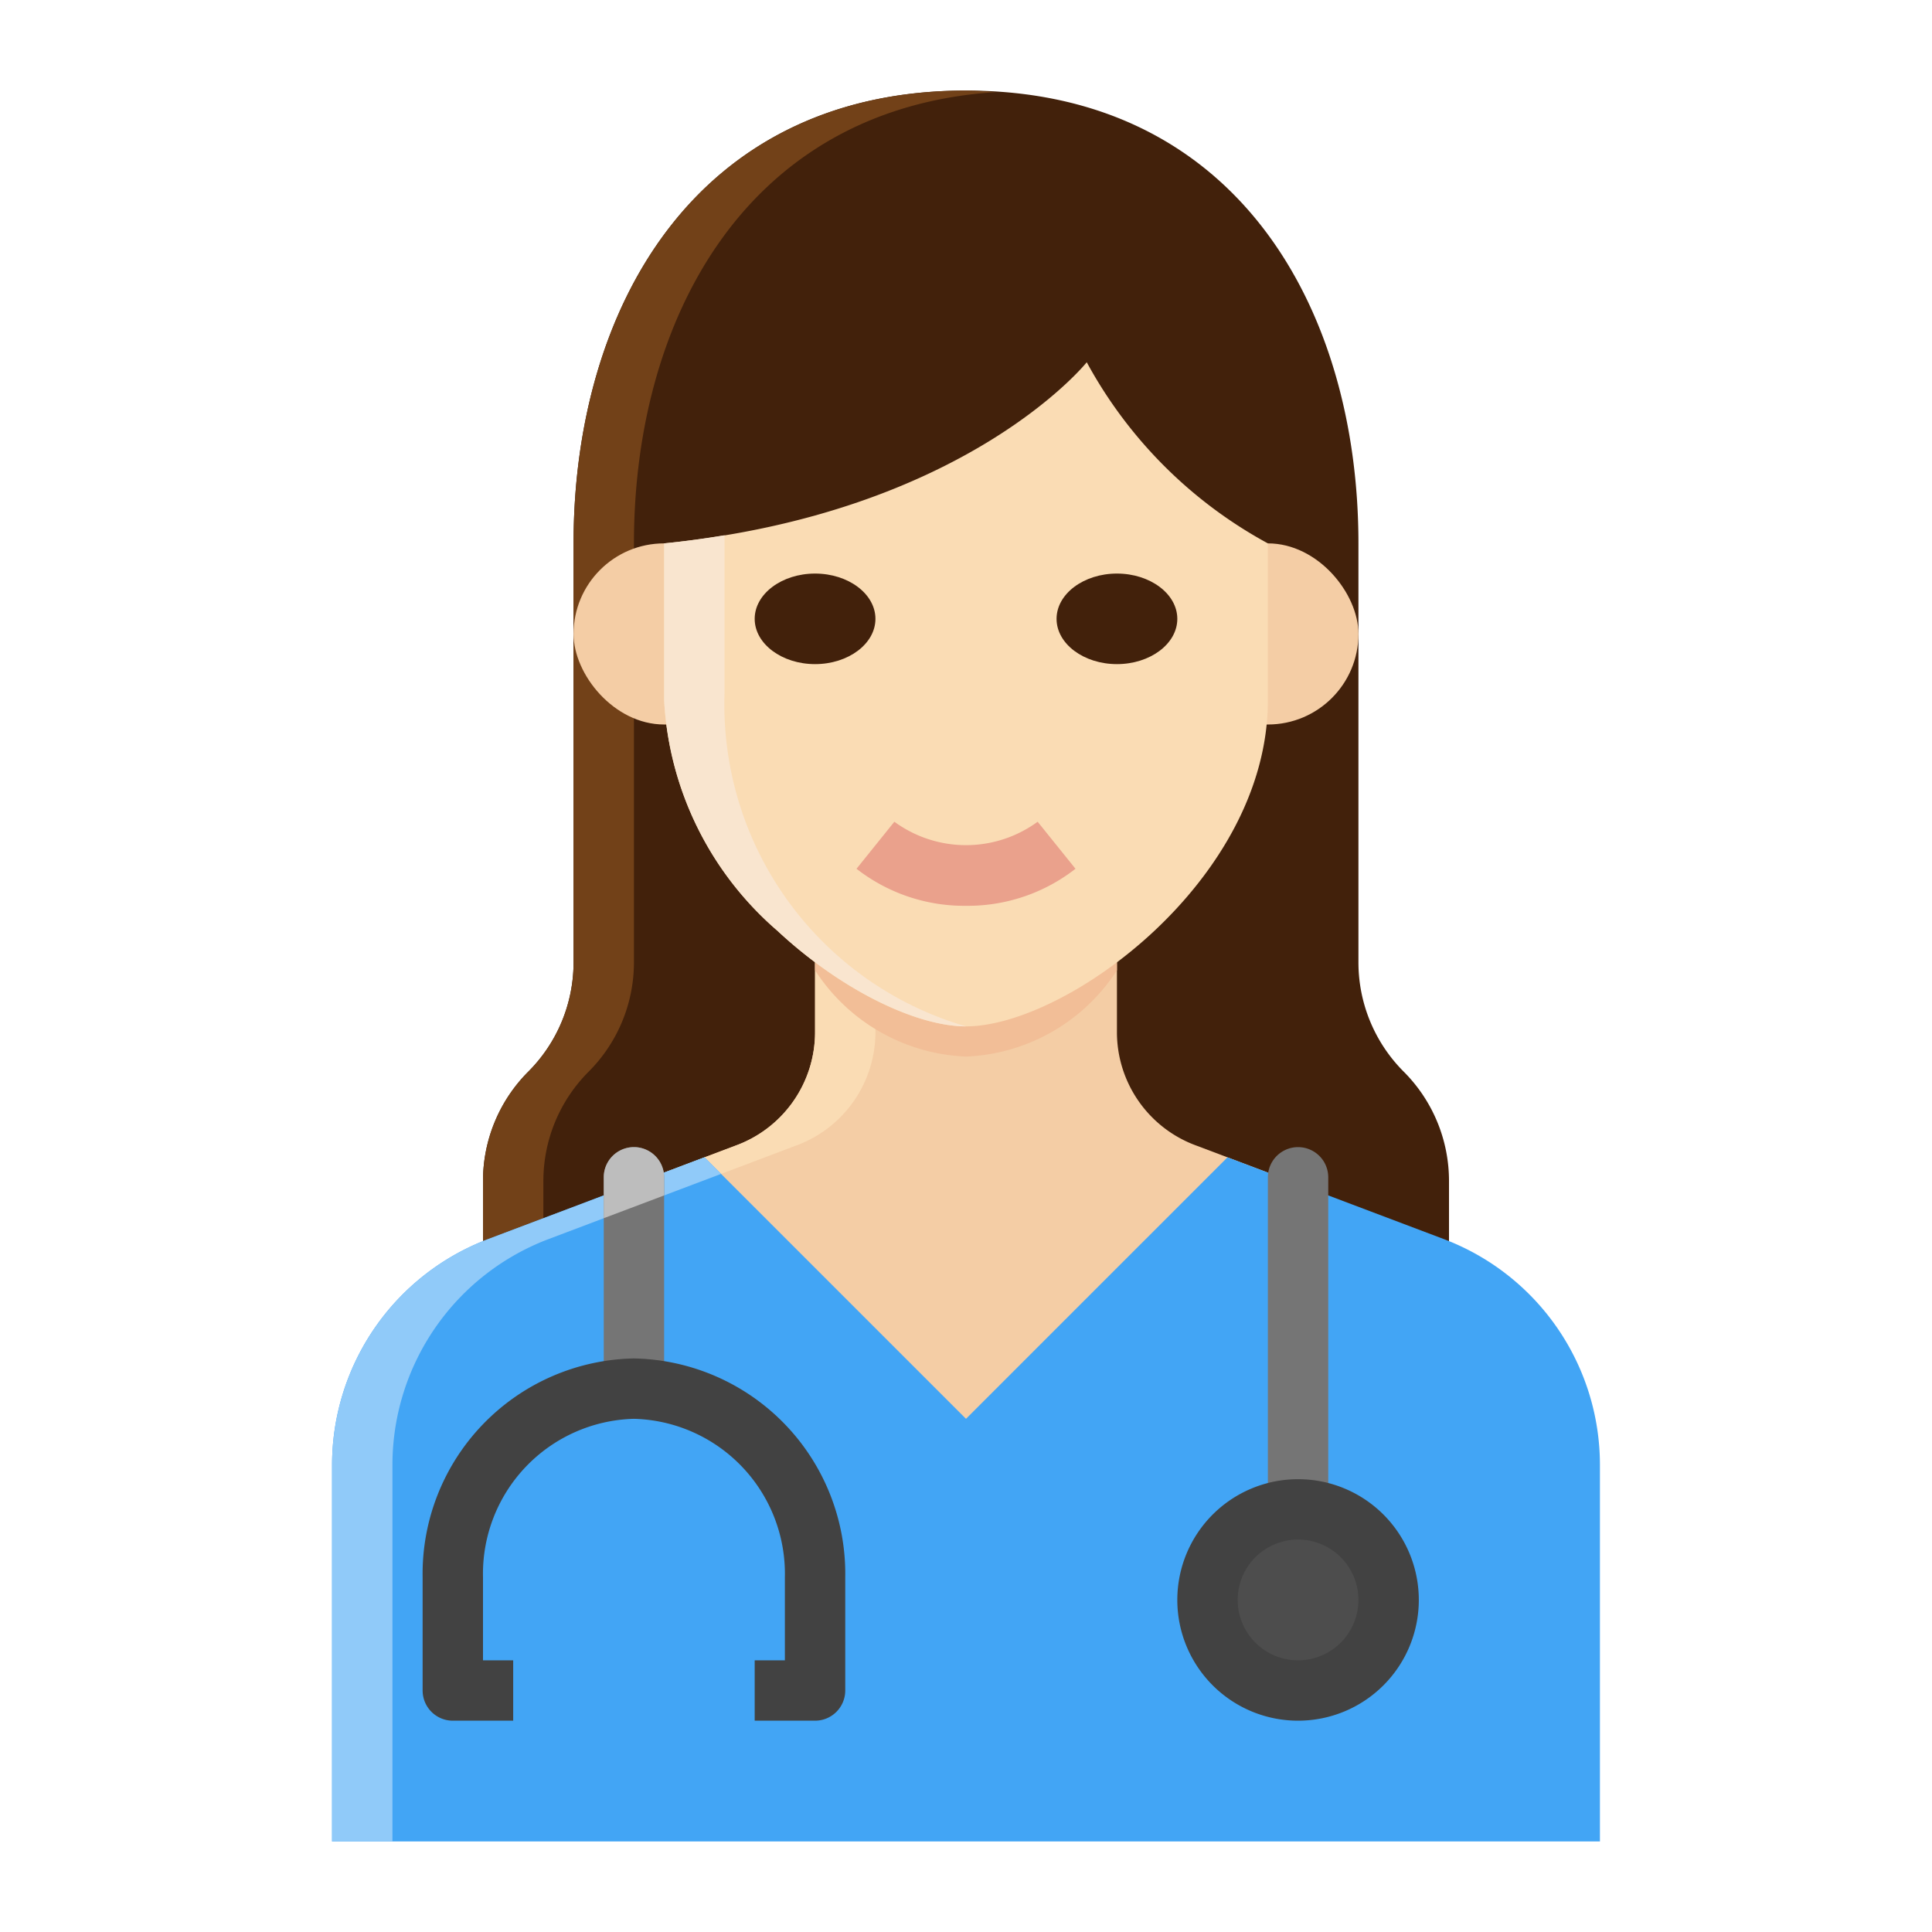<svg id="Flat" height="512" viewBox="0 0 64 64" width="512" xmlns="http://www.w3.org/2000/svg"><path d="m46.5 35.5a5.12 5.12 0 0 1 -1.5-3.621v-13.879c0-7.732-4-15-13-15s-13 7.268-13 15v13.879a5.12 5.12 0 0 1 -1.5 3.621 5.12 5.12 0 0 0 -1.5 3.621v2.879h32v-2.879a5.12 5.12 0 0 0 -1.5-3.621z" fill="#42210b"/><path d="m19.5 35.5a5.12 5.12 0 0 0 1.5-3.621v-13.879c0-7.435 3.713-14.422 12-14.949-.331-.021-.655-.051-1-.051-9 0-13 7.268-13 15v13.879a5.12 5.12 0 0 1 -1.5 3.621 5.12 5.12 0 0 0 -1.5 3.621v2.879h2v-2.879a5.12 5.12 0 0 1 1.5-3.621z" fill="#724118"/><path d="m39.642 37.953a4 4 0 0 1 -2.642-3.762v-4.191h-10v4.191a4 4 0 0 1 -2.642 3.762l-2.358.891v11.156h20v-11.156z" fill="#f4cda5"/><path d="m22 39.6 4.358-1.647a4 4 0 0 0 2.642-3.762v-4.191h-2v4.191a4 4 0 0 1 -2.642 3.762l-2.358.891z" fill="#fadcb4"/><path d="m47.827 41.046-7.165-2.708-8.662 8.662-8.662-8.662-7.165 2.708a8 8 0 0 0 -5.173 7.483v12.471h42v-12.471a8 8 0 0 0 -5.173-7.483z" fill="#42a5f5"/><path d="m18.173 41.046 5.714-2.159-.549-.549-7.165 2.708a8 8 0 0 0 -5.173 7.483v12.471h2v-12.471a8 8 0 0 1 5.173-7.483z" fill="#90caf9"/><path d="m37 29h-10v3.142a6.251 6.251 0 0 0 5 2.858 6.253 6.253 0 0 0 5-2.857z" fill="#f2be97"/><rect fill="#f4cda5" height="6" rx="3" width="26" x="19" y="18"/><path d="m42 18v5.2c0 5.94-6.67 10.8-10 10.8-1.66 0-4.16-1.22-6.25-3.17a10.853 10.853 0 0 1 -3.75-7.63v-5.2c10-1 14-6 14-6a14.934 14.934 0 0 0 6 6z" fill="#fadcb4"/><path d="m24 23v-5.269c-.64.106-1.3.2-2 .269v5.2a10.853 10.853 0 0 0 3.75 7.63c2.09 1.95 4.59 3.17 6.25 3.17a11.106 11.106 0 0 1 -8-11z" fill="#f9e5cf"/><path d="m32 30.006a5.8 5.8 0 0 1 -3.627-1.227l1.254-1.558a4.018 4.018 0 0 0 4.746 0l1.254 1.558a5.8 5.8 0 0 1 -3.627 1.227z" fill="#eaa18c"/><path d="m27 22c-1.1 0-2-.673-2-1.5s.9-1.5 2-1.5 2 .673 2 1.5-.9 1.5-2 1.5z" fill="#42210b"/><path d="m37 22c-1.1 0-2-.673-2-1.5s.9-1.5 2-1.5 2 .673 2 1.5-.9 1.5-2 1.5z" fill="#42210b"/><path d="m21 47a1 1 0 0 1 -1-1v-7a1 1 0 0 1 2 0v7a1 1 0 0 1 -1 1z" fill="#757575"/><path d="m22 39.6v-.6a1 1 0 0 0 -2 0v1.355z" fill="#bdbdbd"/><path d="m27 57h-2v-2h1v-2.75a5.135 5.135 0 0 0 -5-5.25 5.135 5.135 0 0 0 -5 5.25v2.75h1v2h-2a1 1 0 0 1 -1-1v-3.75a7.136 7.136 0 0 1 7-7.25 7.136 7.136 0 0 1 7 7.25v3.75a1 1 0 0 1 -1 1z" fill="#424242"/><path d="m43 51a1 1 0 0 1 -1-1v-11a1 1 0 0 1 2 0v11a1 1 0 0 1 -1 1z" fill="#757575"/><circle cx="43" cy="53" fill="#4d4d4d" r="3"/><path d="m43 57a4 4 0 1 1 4-4 4 4 0 0 1 -4 4zm0-6a2 2 0 1 0 2 2 2 2 0 0 0 -2-2z" fill="#424242"/></svg>